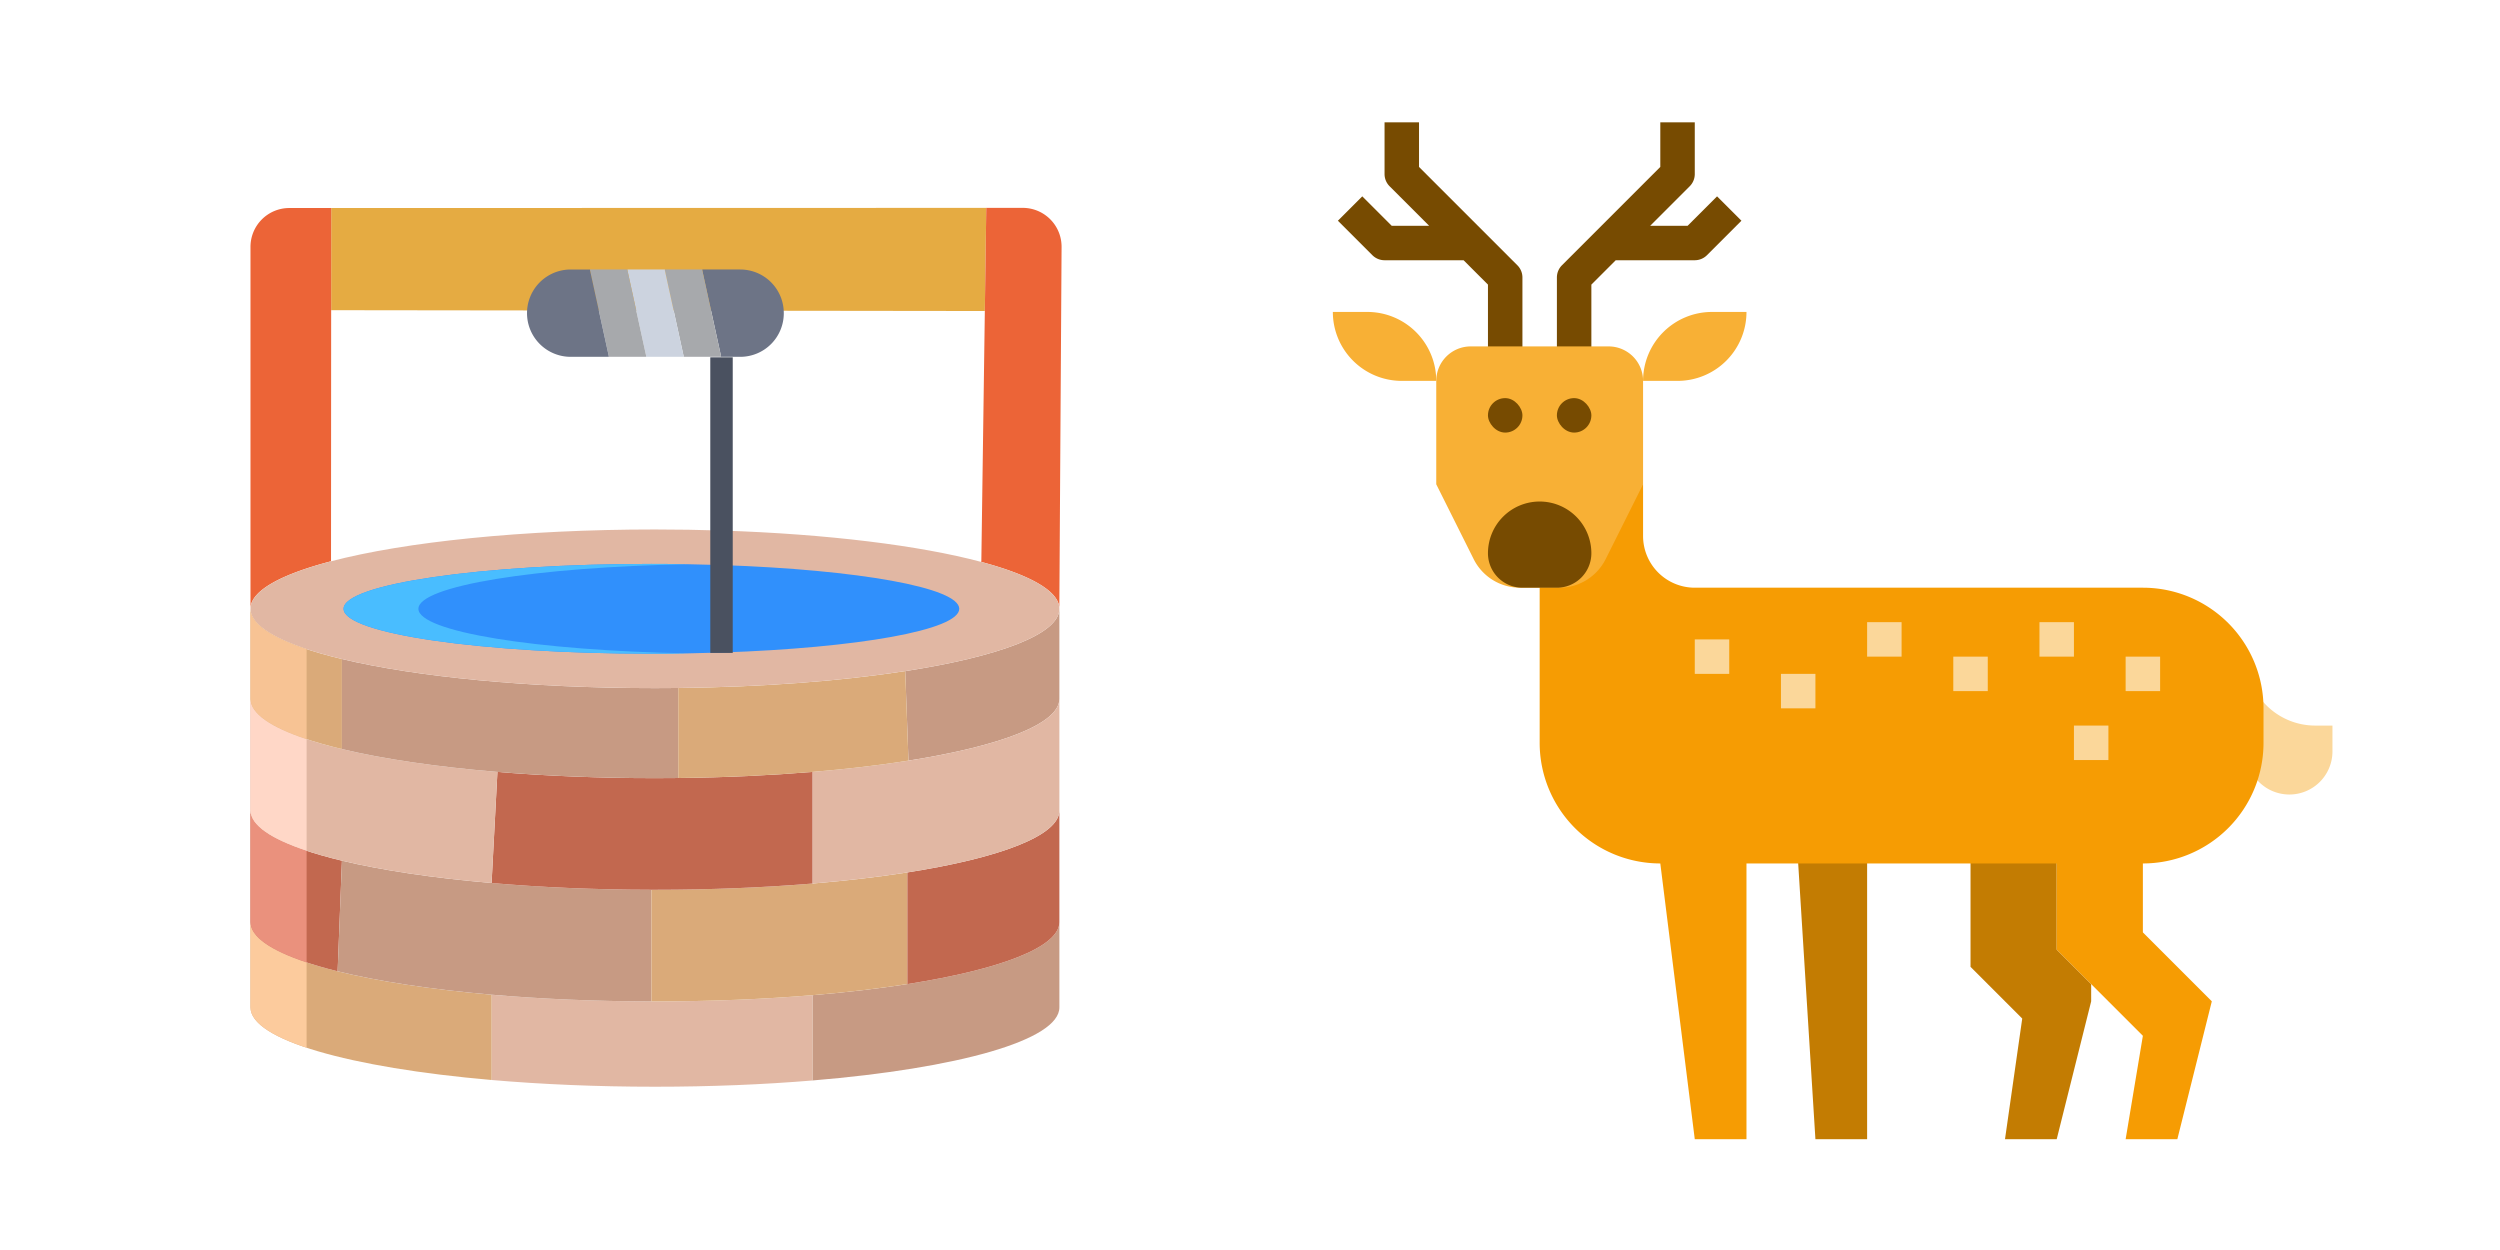 <?xml version="1.0" encoding="UTF-8" standalone="no"?>
<svg
   xmlns:dc="http://purl.org/dc/elements/1.1/"
   xmlns:cc="http://creativecommons.org/ns#"
   xmlns:rdf="http://www.w3.org/1999/02/22-rdf-syntax-ns#"
   xmlns:svg="http://www.w3.org/2000/svg"
   xmlns="http://www.w3.org/2000/svg"
   id="svg8"
   version="1.1"
   viewBox="0 0 132.292 66.146"
   height="250"
   width="500">
  <defs
     id="defs2">
    <rect
       id="rect7100"
       height="24.522"
       width="32.133"
       y="18.18"
       x="5.708" />
    <rect
       id="rect5371"
       height="48.622"
       width="49.045"
       y="3.382"
       x="65.957" />
    <rect
       id="rect952"
       height="25.608"
       width="32.128"
       y="1.89"
       x="33.262" />
    <rect
       id="rect946"
       height="20.127"
       width="21.45"
       y="3.024"
       x="23.718" />
    <rect
       x="33.262"
       y="1.89"
       width="32.128"
       height="25.608"
       id="rect4359" />
    <rect
       x="5.708"
       y="18.18"
       width="32.133"
       height="24.522"
       id="rect7340" />
  </defs>
  <g
     transform="matrix(0.099,0,0,0.099,9.371,8.909)"
     id="g7668">
    <path
       d="m 82.38,21.2 -0.03,54.61 h 0.03 l 349.37,0.44 0.77,-55.12 v -0.01 z"
       fill="#e5ab42"
       id="path7571" />
    <path
       d="m 390.34,436.01 c 49.53,-7.77 81.26,-19.72 81.26,-33.12 v 45.59 c 0,17.56 -54.42,32.62 -131.97,39.06 l -0.03,-0.39 v -45.2 c 18.34,-1.52 35.4,-3.53 50.74,-5.94 z"
       fill="#c79a83"
       id="path7573" />
    <path
       d="m 339.6,487.15 0.03,0.39 c -25.88,2.15 -54.34,3.34 -84.21,3.34 -31.09,0 -60.65,-1.29 -87.36,-3.6 l 0.06,-0.72 v -44.87 c 26.16,2.26 55.04,3.54 85.42,3.59 h 1.88 c 29.86,0 58.31,-1.19 84.18,-3.33 z"
       fill="#e1b7a3"
       id="path7575" />
    <path
       d="m 168.12,441.69 v 44.87 l -0.06,0.72 C 92.18,480.69 39.23,465.8 39.23,448.48 v -45.59 c 0,9.93 17.41,19.06 46.58,26.29 21.7,5.37 49.92,9.69 82.31,12.51 z"
       fill="#daaa79"
       id="path7577" />
    <path
       d="m 88.11,370.06 v 0.01 l -2.3,59.11 C 56.64,421.95 39.23,412.82 39.23,402.89 v -59.68 c 0,10.19 18.33,19.54 48.88,26.85 z"
       fill="#c2684f"
       id="path7579" />
    <path
       d="m 168.12,441.69 c -32.39,-2.82 -60.61,-7.14 -82.31,-12.51 l 2.3,-59.11 v -0.01 c 21.38,5.12 48.74,9.24 79.99,11.94 26.16,2.28 55.05,3.56 85.44,3.61 v 59.67 c -30.38,-0.05 -59.26,-1.33 -85.42,-3.59 z"
       fill="#c79a83"
       id="path7581" />
    <path
       d="m 390.34,376.52 v 59.49 c -15.34,2.41 -32.4,4.42 -50.74,5.94 -25.87,2.14 -54.32,3.33 -84.18,3.33 h -1.88 v -59.67 h 1.88 c 29.86,0 58.31,-1.19 84.18,-3.33 18.33,-1.53 35.37,-3.53 50.71,-5.94 z"
       fill="#daaa79"
       id="path7583" />
    <path
       d="m 471.6,343.21 v 59.68 c 0,13.4 -31.73,25.35 -81.26,33.12 v -59.49 l -0.03,-0.18 c 49.55,-7.76 81.29,-19.72 81.29,-33.13 z"
       fill="#c2684f"
       id="path7585" />
    <path
       d="m 471.6,235.42 v 48.12 c 0,13.36 -31.48,25.27 -80.68,33.04 v -0.57 l -1.71,-47.29 c 50.18,-7.76 82.39,-19.79 82.39,-33.3 z"
       fill="#c79a83"
       id="path7587" />
    <path
       d="m 471.6,283.54 v 59.67 c 0,13.41 -31.74,25.37 -81.29,33.13 -15.34,2.41 -32.38,4.41 -50.71,5.94 v -59.67 c 18.57,-1.54 35.82,-3.58 51.32,-6.03 49.2,-7.77 80.68,-19.68 80.68,-33.04 z"
       fill="#e1b7a3"
       id="path7589" />
    <path
       d="m 267.88,325.87 c 25.32,-0.28 49.47,-1.42 71.72,-3.26 v 59.67 c -25.87,2.14 -54.32,3.33 -84.18,3.33 h -1.88 C 223.15,385.56 194.26,384.28 168.1,382 l 0.02,-0.23 3.11,-59.16 c 25.87,2.14 54.32,3.33 84.19,3.33 q 6.27,0 12.46,-0.07 z"
       fill="#c2684f"
       id="path7591" />
    <path
       d="m 171.23,322.61 -3.11,59.16 -0.02,0.23 C 136.85,379.3 109.49,375.18 88.11,370.06 57.56,362.75 39.23,353.4 39.23,343.21 v -59.67 c 0,10.18 18.28,19.52 48.75,26.82 22.11,5.31 50.63,9.54 83.25,12.25 z"
       fill="#e1b7a3"
       id="path7593" />
    <path
       d="m 88.11,262.27 v 47.53 l -0.13,0.56 C 57.51,303.06 39.23,293.72 39.23,283.54 v -48.12 c 0,10.18 18.33,19.53 48.88,26.85 z"
       fill="#daaa79"
       id="path7595" />
    <path
       d="m 267.88,277.82 v 48.05 q -6.18,0.075 -12.46,0.07 c -29.87,0 -58.32,-1.19 -84.19,-3.33 -32.62,-2.71 -61.14,-6.94 -83.25,-12.25 l 0.13,-0.56 v -47.53 c 39.65,9.49 99.87,15.55 167.31,15.55 q 6.27,0 12.46,-0.07 z"
       fill="#c79a83"
       id="path7597" />
    <path
       d="m 390.92,316.01 v 0.57 c -15.5,2.45 -32.75,4.49 -51.32,6.03 -22.25,1.84 -46.4,2.98 -71.72,3.26 v -48.12 c 45.69,-0.51 87.57,-3.8 121.33,-9.03 z"
       fill="#daaa79"
       id="path7599" />
    <path
       d="m 59.93,21.2 a 20.761,20.761 0 0 0 -20.7,20.82 v 193.4 c 0,-9.53 16.01,-18.32 43.05,-25.4 L 82.38,21.2 Z"
       fill="#ec6437"
       id="path7601" />
    <path
       d="m 452.06,21.12 h -19.54 v 0.01 l -2.64,188.83 -0.1,0.39 c 25.63,6.85 41.04,15.26 41.79,24.37 l 1.2,-192.66 A 20.764,20.764 0 0 0 452.06,21.12 Z"
       fill="#ec6437"
       id="path7603" />
    <path
       d="m 82.28,210.02 c 39.43,-10.32 102.31,-17 173.14,-17 12.12,0 24.01,0.2 35.58,0.57 56.78,1.85 106.1,8.03 138.78,16.76 25.63,6.85 41.04,15.26 41.79,24.37 0.02,0.23 0.03,0.47 0.03,0.7 0,13.51 -32.21,25.54 -82.39,33.3 -33.76,5.23 -75.64,8.52 -121.33,9.03 q -6.18,0.075 -12.46,0.07 c -67.44,0 -127.66,-6.06 -167.31,-15.55 -30.55,-7.32 -48.88,-16.67 -48.88,-26.85 0,-9.53 16.01,-18.32 43.05,-25.4 z"
       fill="#e1b7a3"
       id="path7605" />
    <path
       d="m 291,212.04 c -12.03,-0.4 -24.57,-0.62 -37.46,-0.62 -90.88,0 -164.55,10.74 -164.55,24 0,13.26 73.67,24 164.55,24 12.89,0 25.43,-0.22 37.46,-0.63 72.82,-2.47 127.08,-12 127.08,-23.37 0,-11.37 -54.26,-20.9 -127.08,-23.38 z"
       fill="#3090fc"
       id="path7607" />
    <path
       d="m 324.26,76.26 q 0.03,0.57 0.03,1.14 a 23.275,23.275 0 0 1 -23.21,23.34 h -10.35 v -0.44 l -10,-45.75 v -0.49 h 20.35 a 23.265,23.265 0 0 1 23.18,22.2 z"
       fill="#6d7486"
       id="path7609" />
    <path
       d="m 290.73,100.3 v 0.44 h -20 v -0.44 l -10,-45.75 v -0.49 h 20 v 0.49 z"
       fill="#a7a9ac"
       id="path7611" />
    <path
       d="m 270.73,100.3 v 0.44 h -20 v -0.44 l -10,-45.75 v -0.49 h 20 v 0.49 z"
       fill="#ccd3df"
       id="path7613" />
    <path
       d="m 250.73,100.3 v 0.44 h -20 v -0.44 l -10,-45.75 v -0.49 h 20 v 0.49 z"
       fill="#a7a9ac"
       id="path7615" />
    <path
       d="m 230.73,100.3 v 0.44 h -20.35 a 23.34,23.34 0 0 1 0,-46.68 h 10.35 v 0.49 z"
       fill="#6d7486"
       id="path7617" />
    <path
       d="m 128.99,235.42 c 0,-12.268 63.062,-22.378 144.468,-23.822 q -9.8,-0.173 -19.918,-0.178 c -90.88,0 -164.55,10.74 -164.55,24 0,13.26 73.67,24 164.55,24 q 10.1,0 19.883,-0.179 C 192.034,257.793 128.99,247.677 128.99,235.42 Z"
       fill="#49bdff"
       id="path7619" />
    <path
       d="m 39.23,402.89 v 45.59 c 0,7.872 10.941,15.242 30,21.559 v -45.6 c -19.057,-6.313 -30,-13.679 -30,-21.549 z"
       fill="#fccb9d"
       id="path7621" />
    <path
       d="m 69.23,424.443 v -59.678 c -19.056,-6.316 -30,-13.684 -30,-21.555 v 59.68 c 0,7.87 10.943,15.236 30,21.553 z"
       fill="#ea917d"
       id="path7623" />
    <path
       d="M 69.23,364.765 V 305.1 c -19.056,-6.314 -30,-13.685 -30,-21.559 v 59.67 c 0,7.87 10.944,15.238 30,21.554 z"
       fill="#ffd7c7"
       id="path7625" />
    <path
       d="m 39.23,235.42 v 48.12 c 0,7.874 10.944,15.245 30,21.559 V 256.97 c -19.056,-6.32 -30,-13.687 -30,-21.55 z"
       fill="#f7c394"
       id="path7627" />
    <path
       d="m 285,101 h 12 v 158 h -12 z"
       fill="#4a5160"
       id="path7629" />
  </g>
  <g
     transform="matrix(0.114,0,0,0.114,67.794,4.651)"
     id="flat">
    <path
       d="M 64,36.687 V 16 H 48 v 24 a 8,8 0 0 0 2.343,5.657 L 68.686,64 H 51.313 L 37.657,50.343 26.343,61.657 l 16,16 A 8,8 0 0 0 48,80 H 84.686 L 96,91.313 V 136 h 16 V 88 a 8,8 0 0 0 -2.343,-5.657 z"
       fill="#774b01"
       id="path7719" />
    <path
       d="M 202.343,50.343 188.687,64 H 171.314 L 189.657,45.657 A 8,8 0 0 0 192,40 V 16 H 176 V 36.687 L 130.343,82.343 A 8,8 0 0 0 128,88 v 48 h 16 V 91.313 L 155.314,80 H 192 a 8,8 0 0 0 5.657,-2.343 l 16,-16 z"
       fill="#774b01"
       id="path7721" />
    <path
       d="m 320,336 v 72 l 24,24 -8,56 h 24 l 16,-64 v -8 l -16,-16 v -64 z"
       fill="#c37c02"
       id="path7723" />
    <path
       d="m 240,344 v 16 l 8,128 h 24 V 360 344 Z"
       fill="#c37c02"
       id="path7725" />
    <path
       d="m 448,264 a 32,32 0 0 0 32,32 h 8 v 12 a 20,20 0 0 1 -20,20 20,20 0 0 1 -20,-20 z"
       fill="#fbd79a"
       id="path7727" />
    <path
       d="m 168,184 v 24 a 24,24 0 0 0 24,24 h 208 a 56,56 0 0 1 56,56 v 16 a 56,56 0 0 1 -56,56 v 32 l 32,32 -16,64 h -24 l 8,-48 -40,-40 V 360 H 216 V 488 H 192 L 176,360 A 56,56 0 0 1 120,304 V 184 Z"
       fill="#f69c03"
       id="path7729" />
    <path
       d="m 110.833,232 h 18.334 a 24,24 0 0 0 21.466,-13.267 L 168,184 V 136 A 16,16 0 0 0 152,120 H 88 a 16,16 0 0 0 -16,16 v 48 l 17.367,34.733 A 24,24 0 0 0 110.833,232 Z"
       fill="#f8b035"
       id="path7731" />
    <path
       d="M 72,136 H 56 A 32,32 0 0 1 24,104 h 16 a 32,32 0 0 1 32,32 z"
       fill="#f8b035"
       id="path7733" />
    <path
       d="m 168,136 h 16 a 32,32 0 0 0 32,-32 h -16 a 32,32 0 0 0 -32,32 z"
       fill="#f8b035"
       id="path7735" />
    <rect
       fill="#774b01"
       height="16"
       rx="8"
       width="16"
       x="96"
       y="144"
       id="rect7737" />
    <rect
       fill="#774b01"
       height="16"
       rx="8"
       width="16"
       x="128"
       y="144"
       id="rect7739" />
    <path
       d="m 96,216 a 24,24 0 0 1 24,-24 24,24 0 0 1 24,24 16,16 0 0 1 -16,16 H 112 A 16,16 0 0 1 96,216 Z"
       fill="#774b01"
       id="path7741" />
    <g
       fill="#fbd79a"
       id="g7757">
      <path
         d="m 192,256 h 16 v 16 h -16 z"
         id="path7743" />
      <path
         d="m 232,272 h 16 v 16 h -16 z"
         id="path7745" />
      <path
         d="m 272,248 h 16 v 16 h -16 z"
         id="path7747" />
      <path
         d="m 312,264 h 16 v 16 h -16 z"
         id="path7749" />
      <path
         d="m 352,248 h 16 v 16 h -16 z"
         id="path7751" />
      <path
         d="m 392,264 h 16 v 16 h -16 z"
         id="path7753" />
      <path
         d="m 368,296 h 16 v 16 h -16 z"
         id="path7755" />
    </g>
  </g>
</svg>

